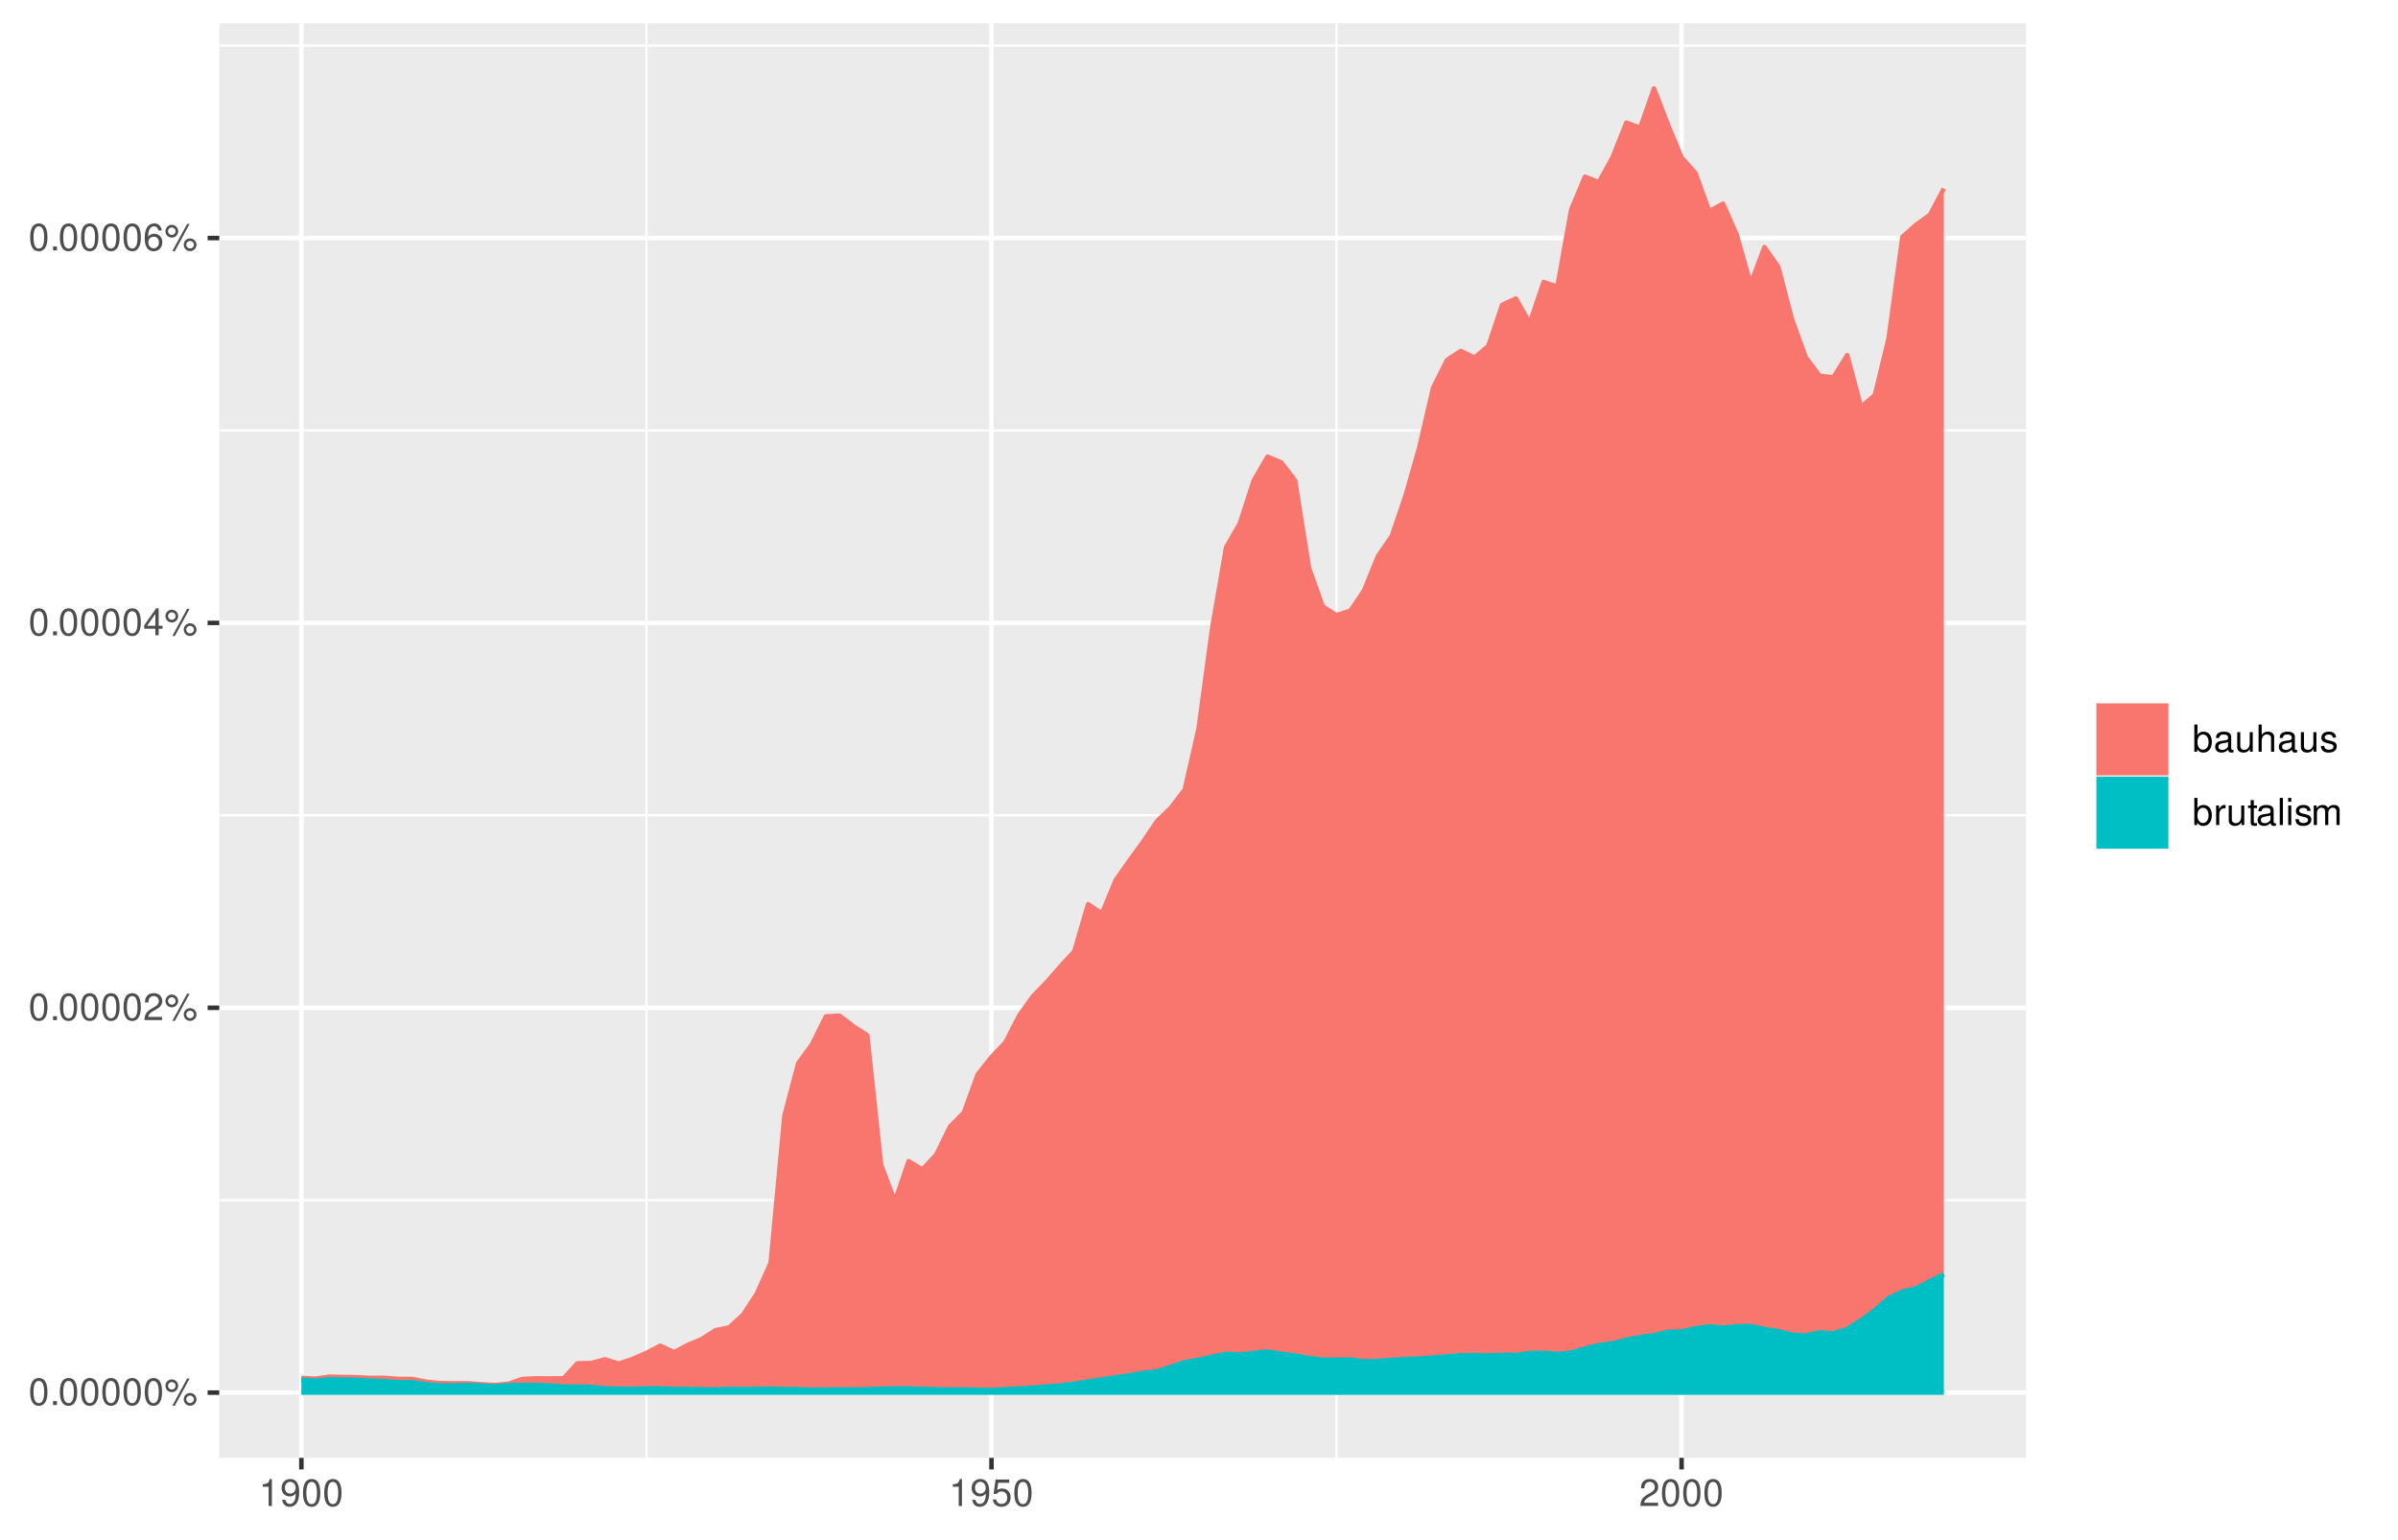 <?xml version="1.0" encoding="UTF-8"?>
<svg xmlns="http://www.w3.org/2000/svg" xmlns:xlink="http://www.w3.org/1999/xlink" width="565pt" height="363pt" viewBox="0 0 565 363" version="1.1">
<defs>
<g>
<symbol overflow="visible" id="glyph0-0">
<path style="stroke:none;" d=""/>
</symbol>
<symbol overflow="visible" id="glyph0-1">
<path style="stroke:none;" d="M 2.422 -6.359 C 1.844 -6.359 1.312 -6.094 0.984 -5.672 C 0.578 -5.109 0.375 -4.25 0.375 -3.078 C 0.375 -0.938 1.078 0.203 2.422 0.203 C 3.734 0.203 4.453 -0.938 4.453 -3.031 C 4.453 -4.25 4.266 -5.078 3.859 -5.672 C 3.531 -6.109 3.016 -6.359 2.422 -6.359 Z M 2.422 -5.672 C 3.25 -5.672 3.672 -4.828 3.672 -3.094 C 3.672 -1.281 3.266 -0.438 2.406 -0.438 C 1.578 -0.438 1.172 -1.312 1.172 -3.062 C 1.172 -4.828 1.578 -5.672 2.422 -5.672 Z M 2.422 -5.672 "/>
</symbol>
<symbol overflow="visible" id="glyph0-2">
<path style="stroke:none;" d="M 1.688 -0.922 L 0.766 -0.922 L 0.766 0 L 1.688 0 Z M 1.688 -0.922 "/>
</symbol>
<symbol overflow="visible" id="glyph0-3">
<path style="stroke:none;" d="M 1.75 -6.031 C 0.922 -6.031 0.25 -5.344 0.25 -4.516 C 0.25 -3.688 0.922 -3.016 1.766 -3.016 C 2.578 -3.016 3.25 -3.688 3.25 -4.5 C 3.25 -5.359 2.594 -6.031 1.75 -6.031 Z M 1.75 -5.406 C 2.25 -5.406 2.641 -5.016 2.641 -4.516 C 2.641 -4.031 2.25 -3.641 1.766 -3.641 C 1.266 -3.641 0.859 -4.031 0.859 -4.516 C 0.859 -5.016 1.266 -5.406 1.75 -5.406 Z M 5.359 -6.234 L 1.875 0.172 L 2.469 0.172 L 5.938 -6.234 Z M 6.047 -2.828 C 5.219 -2.828 4.562 -2.156 4.562 -1.344 C 4.562 -0.5 5.219 0.172 6.062 0.172 C 6.875 0.172 7.562 -0.5 7.562 -1.312 C 7.562 -2.156 6.891 -2.828 6.047 -2.828 Z M 6.047 -2.219 C 6.547 -2.219 6.953 -1.828 6.953 -1.312 C 6.953 -0.844 6.547 -0.453 6.062 -0.453 C 5.562 -0.453 5.156 -0.844 5.156 -1.344 C 5.156 -1.828 5.562 -2.219 6.047 -2.219 Z M 6.047 -2.219 "/>
</symbol>
<symbol overflow="visible" id="glyph0-4">
<path style="stroke:none;" d="M 4.453 -0.766 L 1.172 -0.766 C 1.25 -1.297 1.531 -1.625 2.297 -2.094 L 3.172 -2.594 C 4.047 -3.062 4.5 -3.719 4.5 -4.5 C 4.5 -5.031 4.281 -5.531 3.922 -5.875 C 3.547 -6.203 3.094 -6.359 2.5 -6.359 C 1.703 -6.359 1.125 -6.078 0.781 -5.531 C 0.547 -5.203 0.453 -4.797 0.438 -4.156 L 1.219 -4.156 C 1.234 -4.594 1.297 -4.844 1.406 -5.062 C 1.594 -5.438 2 -5.688 2.469 -5.688 C 3.172 -5.688 3.703 -5.172 3.703 -4.484 C 3.703 -3.969 3.406 -3.531 2.859 -3.219 L 2.047 -2.75 C 0.75 -2 0.375 -1.406 0.297 -0.016 L 4.453 -0.016 Z M 4.453 -0.766 "/>
</symbol>
<symbol overflow="visible" id="glyph0-5">
<path style="stroke:none;" d="M 2.875 -1.547 L 2.875 0 L 3.656 0 L 3.656 -1.547 L 4.578 -1.547 L 4.578 -2.234 L 3.656 -2.234 L 3.656 -6.359 L 3.078 -6.359 L 0.25 -2.359 L 0.25 -1.547 Z M 2.875 -2.234 L 0.922 -2.234 L 2.875 -5.047 Z M 2.875 -2.234 "/>
</symbol>
<symbol overflow="visible" id="glyph0-6">
<path style="stroke:none;" d="M 4.375 -4.703 C 4.234 -5.75 3.562 -6.359 2.609 -6.359 C 1.922 -6.359 1.312 -6.031 0.938 -5.453 C 0.547 -4.828 0.375 -4.062 0.375 -2.906 C 0.375 -1.828 0.531 -1.156 0.906 -0.594 C 1.234 -0.078 1.781 0.203 2.469 0.203 C 3.656 0.203 4.516 -0.688 4.516 -1.922 C 4.516 -3.094 3.719 -3.922 2.609 -3.922 C 1.984 -3.922 1.5 -3.688 1.172 -3.234 C 1.172 -4.797 1.672 -5.672 2.562 -5.672 C 3.109 -5.672 3.484 -5.328 3.609 -4.703 Z M 2.5 -3.234 C 3.25 -3.234 3.719 -2.703 3.719 -1.859 C 3.719 -1.062 3.188 -0.484 2.484 -0.484 C 1.766 -0.484 1.219 -1.094 1.219 -1.906 C 1.219 -2.688 1.734 -3.234 2.5 -3.234 Z M 2.5 -3.234 "/>
</symbol>
<symbol overflow="visible" id="glyph0-7">
<path style="stroke:none;" d="M 2.281 -4.531 L 2.281 0 L 3.047 0 L 3.047 -6.359 L 2.547 -6.359 C 2.266 -5.391 2.094 -5.25 0.891 -5.094 L 0.891 -4.531 Z M 2.281 -4.531 "/>
</symbol>
<symbol overflow="visible" id="glyph0-8">
<path style="stroke:none;" d="M 0.469 -1.453 C 0.609 -0.406 1.281 0.203 2.234 0.203 C 2.922 0.203 3.547 -0.125 3.922 -0.703 C 4.297 -1.328 4.484 -2.109 4.484 -3.25 C 4.484 -4.328 4.312 -5 3.953 -5.562 C 3.609 -6.094 3.062 -6.359 2.375 -6.359 C 1.188 -6.359 0.328 -5.469 0.328 -4.234 C 0.328 -3.062 1.125 -2.25 2.25 -2.25 C 2.844 -2.25 3.281 -2.453 3.672 -2.938 C 3.672 -1.359 3.172 -0.484 2.281 -0.484 C 1.734 -0.484 1.359 -0.828 1.234 -1.453 Z M 2.359 -5.688 C 3.094 -5.688 3.641 -5.078 3.641 -4.25 C 3.641 -3.469 3.109 -2.922 2.344 -2.922 C 1.594 -2.922 1.125 -3.453 1.125 -4.297 C 1.125 -5.109 1.641 -5.688 2.359 -5.688 Z M 2.359 -5.688 "/>
</symbol>
<symbol overflow="visible" id="glyph0-9">
<path style="stroke:none;" d="M 4.188 -6.234 L 0.969 -6.234 L 0.5 -2.844 L 1.219 -2.844 C 1.578 -3.266 1.875 -3.422 2.359 -3.422 C 3.203 -3.422 3.719 -2.844 3.719 -1.922 C 3.719 -1.031 3.203 -0.484 2.359 -0.484 C 1.688 -0.484 1.266 -0.828 1.078 -1.531 L 0.312 -1.531 C 0.406 -1.016 0.5 -0.781 0.688 -0.547 C 1.031 -0.078 1.672 0.203 2.375 0.203 C 3.641 0.203 4.516 -0.719 4.516 -2.031 C 4.516 -3.266 3.688 -4.109 2.5 -4.109 C 2.062 -4.109 1.703 -4 1.344 -3.734 L 1.594 -5.469 L 4.188 -5.469 Z M 4.188 -6.234 "/>
</symbol>
<symbol overflow="visible" id="glyph0-10">
<path style="stroke:none;" d="M 0.469 -6.406 L 0.469 0 L 1.141 0 L 1.141 -0.594 C 1.484 -0.047 1.953 0.203 2.594 0.203 C 3.812 0.203 4.594 -0.797 4.594 -2.328 C 4.594 -3.812 3.859 -4.734 2.625 -4.734 C 2 -4.734 1.547 -4.5 1.203 -3.984 L 1.203 -6.406 Z M 2.484 -4.062 C 3.312 -4.062 3.828 -3.344 3.828 -2.25 C 3.828 -1.203 3.297 -0.484 2.484 -0.484 C 1.703 -0.484 1.203 -1.188 1.203 -2.266 C 1.203 -3.359 1.703 -4.062 2.484 -4.062 Z M 2.484 -4.062 "/>
</symbol>
<symbol overflow="visible" id="glyph0-11">
<path style="stroke:none;" d="M 4.703 -0.438 C 4.625 -0.406 4.594 -0.406 4.547 -0.406 C 4.297 -0.406 4.156 -0.547 4.156 -0.781 L 4.156 -3.484 C 4.156 -4.297 3.547 -4.734 2.422 -4.734 C 1.734 -4.734 1.203 -4.547 0.891 -4.203 C 0.672 -3.969 0.594 -3.703 0.578 -3.25 L 1.312 -3.25 C 1.375 -3.812 1.703 -4.062 2.391 -4.062 C 3.062 -4.062 3.422 -3.812 3.422 -3.375 L 3.422 -3.188 C 3.406 -2.875 3.25 -2.75 2.656 -2.672 C 1.625 -2.547 1.453 -2.5 1.172 -2.391 C 0.641 -2.156 0.375 -1.766 0.375 -1.156 C 0.375 -0.328 0.953 0.203 1.875 0.203 C 2.469 0.203 2.922 0 3.453 -0.469 C 3.5 0 3.734 0.203 4.203 0.203 C 4.359 0.203 4.453 0.188 4.703 0.125 Z M 3.422 -1.453 C 3.422 -1.203 3.359 -1.062 3.125 -0.859 C 2.828 -0.578 2.469 -0.438 2.047 -0.438 C 1.469 -0.438 1.141 -0.719 1.141 -1.172 C 1.141 -1.656 1.453 -1.906 2.25 -2.016 C 3.031 -2.125 3.172 -2.156 3.422 -2.281 Z M 3.422 -1.453 "/>
</symbol>
<symbol overflow="visible" id="glyph0-12">
<path style="stroke:none;" d="M 4.234 0 L 4.234 -4.609 L 3.516 -4.609 L 3.516 -2 C 3.516 -1.062 3.016 -0.438 2.25 -0.438 C 1.672 -0.438 1.297 -0.797 1.297 -1.344 L 1.297 -4.609 L 0.578 -4.609 L 0.578 -1.062 C 0.578 -0.297 1.141 0.203 2.047 0.203 C 2.719 0.203 3.156 -0.031 3.578 -0.641 L 3.578 0 Z M 4.234 0 "/>
</symbol>
<symbol overflow="visible" id="glyph0-13">
<path style="stroke:none;" d="M 0.609 -6.406 L 0.609 0 L 1.344 0 L 1.344 -2.547 C 1.344 -3.484 1.844 -4.094 2.594 -4.094 C 2.844 -4.094 3.062 -4.031 3.25 -3.891 C 3.453 -3.734 3.547 -3.516 3.547 -3.188 L 3.547 0 L 4.281 0 L 4.281 -3.484 C 4.281 -4.25 3.719 -4.734 2.828 -4.734 C 2.172 -4.734 1.781 -4.547 1.344 -3.969 L 1.344 -6.406 Z M 0.609 -6.406 "/>
</symbol>
<symbol overflow="visible" id="glyph0-14">
<path style="stroke:none;" d="M 3.859 -3.328 C 3.844 -4.234 3.25 -4.734 2.188 -4.734 C 1.109 -4.734 0.406 -4.188 0.406 -3.328 C 0.406 -2.609 0.781 -2.266 1.875 -2 L 2.562 -1.844 C 3.062 -1.719 3.266 -1.531 3.266 -1.203 C 3.266 -0.766 2.844 -0.469 2.203 -0.469 C 1.797 -0.469 1.469 -0.594 1.281 -0.781 C 1.172 -0.922 1.125 -1.047 1.078 -1.375 L 0.297 -1.375 C 0.328 -0.312 0.938 0.203 2.141 0.203 C 3.297 0.203 4.031 -0.375 4.031 -1.266 C 4.031 -1.938 3.656 -2.328 2.734 -2.547 L 2.031 -2.703 C 1.438 -2.844 1.172 -3.047 1.172 -3.375 C 1.172 -3.797 1.562 -4.062 2.156 -4.062 C 2.75 -4.062 3.062 -3.812 3.078 -3.328 Z M 3.859 -3.328 "/>
</symbol>
<symbol overflow="visible" id="glyph0-15">
<path style="stroke:none;" d="M 0.609 -4.609 L 0.609 0 L 1.344 0 L 1.344 -2.391 C 1.359 -3.5 1.812 -4 2.828 -3.969 L 2.828 -4.719 C 2.703 -4.734 2.625 -4.734 2.547 -4.734 C 2.062 -4.734 1.703 -4.453 1.281 -3.781 L 1.281 -4.609 Z M 0.609 -4.609 "/>
</symbol>
<symbol overflow="visible" id="glyph0-16">
<path style="stroke:none;" d="M 2.234 -4.609 L 1.484 -4.609 L 1.484 -5.875 L 0.75 -5.875 L 0.75 -4.609 L 0.125 -4.609 L 0.125 -4.016 L 0.75 -4.016 L 0.75 -0.531 C 0.75 -0.047 1.062 0.203 1.641 0.203 C 1.828 0.203 1.984 0.188 2.234 0.141 L 2.234 -0.469 C 2.125 -0.453 2.031 -0.438 1.875 -0.438 C 1.562 -0.438 1.484 -0.531 1.484 -0.859 L 1.484 -4.016 L 2.234 -4.016 Z M 2.234 -4.609 "/>
</symbol>
<symbol overflow="visible" id="glyph0-17">
<path style="stroke:none;" d="M 1.344 -6.406 L 0.594 -6.406 L 0.594 0 L 1.344 0 Z M 1.344 -6.406 "/>
</symbol>
<symbol overflow="visible" id="glyph0-18">
<path style="stroke:none;" d="M 1.312 -4.609 L 0.594 -4.609 L 0.594 0 L 1.312 0 Z M 1.312 -6.406 L 0.578 -6.406 L 0.578 -5.484 L 1.312 -5.484 Z M 1.312 -6.406 "/>
</symbol>
<symbol overflow="visible" id="glyph0-19">
<path style="stroke:none;" d="M 0.609 -4.609 L 0.609 0 L 1.359 0 L 1.359 -2.891 C 1.359 -3.562 1.844 -4.094 2.438 -4.094 C 2.984 -4.094 3.297 -3.766 3.297 -3.172 L 3.297 0 L 4.031 0 L 4.031 -2.891 C 4.031 -3.562 4.516 -4.094 5.109 -4.094 C 5.641 -4.094 5.969 -3.75 5.969 -3.172 L 5.969 0 L 6.703 0 L 6.703 -3.453 C 6.703 -4.281 6.234 -4.734 5.359 -4.734 C 4.75 -4.734 4.375 -4.562 3.953 -4.031 C 3.672 -4.531 3.312 -4.734 2.703 -4.734 C 2.094 -4.734 1.688 -4.516 1.297 -3.953 L 1.297 -4.609 Z M 0.609 -4.609 "/>
</symbol>
</g>
<clipPath id="clip1">
  <path d="M 51.66 5.48 L 477.344 5.48 L 477.344 343.59 L 51.66 343.59 Z M 51.66 5.48 "/>
</clipPath>
<clipPath id="clip2">
  <path d="M 51.66 282 L 477.344 282 L 477.344 284 L 51.66 284 Z M 51.66 282 "/>
</clipPath>
<clipPath id="clip3">
  <path d="M 51.66 191 L 477.344 191 L 477.344 193 L 51.66 193 Z M 51.66 191 "/>
</clipPath>
<clipPath id="clip4">
  <path d="M 51.66 101 L 477.344 101 L 477.344 102 L 51.66 102 Z M 51.66 101 "/>
</clipPath>
<clipPath id="clip5">
  <path d="M 51.66 10 L 477.344 10 L 477.344 12 L 51.66 12 Z M 51.66 10 "/>
</clipPath>
<clipPath id="clip6">
  <path d="M 152 5.48 L 153 5.48 L 153 343.59 L 152 343.59 Z M 152 5.48 "/>
</clipPath>
<clipPath id="clip7">
  <path d="M 314 5.48 L 316 5.48 L 316 343.59 L 314 343.59 Z M 314 5.48 "/>
</clipPath>
<clipPath id="clip8">
  <path d="M 51.66 327 L 477.344 327 L 477.344 329 L 51.66 329 Z M 51.66 327 "/>
</clipPath>
<clipPath id="clip9">
  <path d="M 51.66 236 L 477.344 236 L 477.344 239 L 51.66 239 Z M 51.66 236 "/>
</clipPath>
<clipPath id="clip10">
  <path d="M 51.66 146 L 477.344 146 L 477.344 148 L 51.66 148 Z M 51.66 146 "/>
</clipPath>
<clipPath id="clip11">
  <path d="M 51.66 55 L 477.344 55 L 477.344 57 L 51.66 57 Z M 51.66 55 "/>
</clipPath>
<clipPath id="clip12">
  <path d="M 70 5.48 L 72 5.48 L 72 343.59 L 70 343.59 Z M 70 5.48 "/>
</clipPath>
<clipPath id="clip13">
  <path d="M 233 5.48 L 235 5.48 L 235 343.59 L 233 343.59 Z M 233 5.48 "/>
</clipPath>
<clipPath id="clip14">
  <path d="M 395 5.48 L 397 5.48 L 397 343.59 L 395 343.59 Z M 395 5.48 "/>
</clipPath>
</defs>
<g id="surface107">
<rect x="0" y="0" width="565" height="363" style="fill:rgb(100%,100%,100%);fill-opacity:1;stroke:none;"/>
<rect x="0" y="0" width="565" height="363" style="fill:rgb(100%,100%,100%);fill-opacity:1;stroke:none;"/>
<path style="fill:none;stroke-width:1.067;stroke-linecap:round;stroke-linejoin:round;stroke:rgb(100%,100%,100%);stroke-opacity:1;stroke-miterlimit:10;" d="M 0 363 L 565 363 L 565 0 L 0 0 Z M 0 363 "/>
<g clip-path="url(#clip1)" clip-rule="nonzero">
<path style=" stroke:none;fill-rule:nonzero;fill:rgb(92.157%,92.157%,92.157%);fill-opacity:1;" d="M 51.66 343.59 L 477.344 343.59 L 477.344 5.48 L 51.66 5.48 Z M 51.66 343.59 "/>
</g>
<g clip-path="url(#clip2)" clip-rule="nonzero">
<path style="fill:none;stroke-width:0.533;stroke-linecap:butt;stroke-linejoin:round;stroke:rgb(100%,100%,100%);stroke-opacity:1;stroke-miterlimit:10;" d="M 51.66 282.867 L 477.344 282.867 "/>
</g>
<g clip-path="url(#clip3)" clip-rule="nonzero">
<path style="fill:none;stroke-width:0.533;stroke-linecap:butt;stroke-linejoin:round;stroke:rgb(100%,100%,100%);stroke-opacity:1;stroke-miterlimit:10;" d="M 51.66 192.16 L 477.344 192.16 "/>
</g>
<g clip-path="url(#clip4)" clip-rule="nonzero">
<path style="fill:none;stroke-width:0.533;stroke-linecap:butt;stroke-linejoin:round;stroke:rgb(100%,100%,100%);stroke-opacity:1;stroke-miterlimit:10;" d="M 51.66 101.453 L 477.344 101.453 "/>
</g>
<g clip-path="url(#clip5)" clip-rule="nonzero">
<path style="fill:none;stroke-width:0.533;stroke-linecap:butt;stroke-linejoin:round;stroke:rgb(100%,100%,100%);stroke-opacity:1;stroke-miterlimit:10;" d="M 51.66 10.746 L 477.344 10.746 "/>
</g>
<g clip-path="url(#clip6)" clip-rule="nonzero">
<path style="fill:none;stroke-width:0.533;stroke-linecap:butt;stroke-linejoin:round;stroke:rgb(100%,100%,100%);stroke-opacity:1;stroke-miterlimit:10;" d="M 152.309 343.59 L 152.309 5.48 "/>
</g>
<g clip-path="url(#clip7)" clip-rule="nonzero">
<path style="fill:none;stroke-width:0.533;stroke-linecap:butt;stroke-linejoin:round;stroke:rgb(100%,100%,100%);stroke-opacity:1;stroke-miterlimit:10;" d="M 314.906 343.59 L 314.906 5.48 "/>
</g>
<g clip-path="url(#clip8)" clip-rule="nonzero">
<path style="fill:none;stroke-width:1.067;stroke-linecap:butt;stroke-linejoin:round;stroke:rgb(100%,100%,100%);stroke-opacity:1;stroke-miterlimit:10;" d="M 51.66 328.219 L 477.344 328.219 "/>
</g>
<g clip-path="url(#clip9)" clip-rule="nonzero">
<path style="fill:none;stroke-width:1.067;stroke-linecap:butt;stroke-linejoin:round;stroke:rgb(100%,100%,100%);stroke-opacity:1;stroke-miterlimit:10;" d="M 51.66 237.516 L 477.344 237.516 "/>
</g>
<g clip-path="url(#clip10)" clip-rule="nonzero">
<path style="fill:none;stroke-width:1.067;stroke-linecap:butt;stroke-linejoin:round;stroke:rgb(100%,100%,100%);stroke-opacity:1;stroke-miterlimit:10;" d="M 51.66 146.809 L 477.344 146.809 "/>
</g>
<g clip-path="url(#clip11)" clip-rule="nonzero">
<path style="fill:none;stroke-width:1.067;stroke-linecap:butt;stroke-linejoin:round;stroke:rgb(100%,100%,100%);stroke-opacity:1;stroke-miterlimit:10;" d="M 51.66 56.102 L 477.344 56.102 "/>
</g>
<g clip-path="url(#clip12)" clip-rule="nonzero">
<path style="fill:none;stroke-width:1.067;stroke-linecap:butt;stroke-linejoin:round;stroke:rgb(100%,100%,100%);stroke-opacity:1;stroke-miterlimit:10;" d="M 71.012 343.59 L 71.012 5.48 "/>
</g>
<g clip-path="url(#clip13)" clip-rule="nonzero">
<path style="fill:none;stroke-width:1.067;stroke-linecap:butt;stroke-linejoin:round;stroke:rgb(100%,100%,100%);stroke-opacity:1;stroke-miterlimit:10;" d="M 233.605 343.59 L 233.605 5.48 "/>
</g>
<g clip-path="url(#clip14)" clip-rule="nonzero">
<path style="fill:none;stroke-width:1.067;stroke-linecap:butt;stroke-linejoin:round;stroke:rgb(100%,100%,100%);stroke-opacity:1;stroke-miterlimit:10;" d="M 396.203 343.59 L 396.203 5.48 "/>
</g>
<path style=" stroke:none;fill-rule:nonzero;fill:rgb(97.255%,46.275%,42.745%);fill-opacity:1;" d="M 71.012 324.746 L 74.262 324.953 L 77.508 324.469 L 80.758 324.539 L 84.008 324.578 L 87.27 324.762 L 90.52 324.73 L 93.77 324.988 L 97.016 324.992 L 100.277 325.637 L 103.527 325.973 L 106.777 326.027 L 110.027 326.016 L 113.285 326.25 L 116.535 326.441 L 119.785 326.141 L 123.035 325.02 L 126.293 324.859 L 129.543 324.875 L 132.793 324.84 L 136.043 321.324 L 139.301 321.234 L 142.551 320.375 L 145.801 321.387 L 149.051 320.277 L 152.309 318.855 L 155.559 317.168 L 158.809 318.688 L 162.059 316.977 L 165.316 315.609 L 168.566 313.52 L 171.816 312.859 L 175.066 309.867 L 178.324 304.895 L 181.574 297.645 L 184.824 262.957 L 188.074 250.574 L 191.332 246.137 L 194.582 239.562 L 197.832 239.398 L 201.082 241.879 L 204.34 243.996 L 207.59 274.5 L 210.84 283.145 L 214.09 273.66 L 217.348 275.641 L 220.598 272.105 L 223.848 265.504 L 227.098 262.219 L 230.355 253.238 L 233.605 249.133 L 236.855 245.711 L 240.105 239.402 L 243.363 234.801 L 246.613 231.469 L 249.863 227.742 L 253.113 224.219 L 256.375 213.094 L 259.621 215.289 L 262.871 207.434 L 266.121 202.797 L 269.383 198.309 L 272.633 193.504 L 275.883 190.352 L 279.129 186.102 L 282.391 171.781 L 285.641 147.797 L 288.891 128.98 L 292.141 123.312 L 295.398 113.219 L 298.648 107.625 L 301.898 108.996 L 305.148 113.23 L 308.406 133.797 L 311.656 142.934 L 314.906 144.988 L 318.156 143.934 L 321.414 139.129 L 324.664 131.07 L 327.914 126.348 L 331.164 116.836 L 334.422 105.367 L 337.672 91.371 L 340.922 84.84 L 344.172 82.715 L 347.43 84.281 L 350.68 81.516 L 353.93 71.828 L 357.18 70.359 L 360.438 76.152 L 363.688 66.461 L 366.938 67.578 L 370.188 49.43 L 373.445 41.641 L 376.695 42.941 L 379.945 37.062 L 383.195 28.898 L 386.453 30.113 L 389.703 20.848 L 392.953 29.285 L 396.203 37.117 L 399.461 40.75 L 402.711 49.781 L 405.961 48.016 L 409.211 55.34 L 412.469 66.973 L 415.719 58.234 L 418.969 62.859 L 422.219 75.273 L 425.477 84.215 L 428.727 88.562 L 431.977 88.941 L 435.227 83.684 L 438.488 95.875 L 441.734 93.141 L 444.984 79.703 L 448.234 55.809 L 451.496 52.934 L 454.746 50.602 L 457.992 44.441 L 457.992 300.336 L 454.746 301.941 L 451.496 303.664 L 448.234 304.438 L 444.984 305.957 L 441.734 308.82 L 438.488 311.188 L 435.227 313.242 L 431.977 314.27 L 428.727 314.035 L 425.477 314.766 L 422.219 314.574 L 418.969 313.746 L 415.719 313.234 L 412.469 312.555 L 409.211 312.602 L 405.961 312.898 L 402.711 312.641 L 399.461 313.098 L 396.203 313.812 L 392.953 313.922 L 389.703 314.719 L 386.453 315.117 L 383.195 315.762 L 379.945 316.617 L 376.695 317.031 L 373.445 317.855 L 370.188 318.805 L 366.938 319.125 L 363.688 318.836 L 360.438 318.902 L 357.18 319.344 L 353.93 319.344 L 350.68 319.461 L 347.43 319.387 L 344.172 319.449 L 340.922 319.676 L 337.672 319.984 L 334.422 320.188 L 331.164 320.355 L 327.914 320.52 L 324.664 320.758 L 321.414 320.879 L 318.156 320.422 L 314.906 320.484 L 311.656 320.473 L 308.406 320.086 L 305.148 319.504 L 301.898 319.094 L 298.648 318.562 L 295.398 318.891 L 292.141 319.262 L 288.891 319.074 L 285.641 319.785 L 282.391 320.5 L 279.129 321.066 L 275.883 322.156 L 272.633 323.23 L 269.383 323.578 L 266.121 324.184 L 262.871 324.617 L 259.621 325.117 L 256.375 325.617 L 253.113 326.121 L 249.863 326.559 L 246.613 326.797 L 243.363 327.09 L 240.105 327.25 L 236.855 327.414 L 233.605 327.621 L 230.355 327.543 L 227.098 327.477 L 223.848 327.492 L 217.348 327.359 L 214.09 327.238 L 210.84 327.254 L 207.59 327.324 L 204.34 327.438 L 201.082 327.488 L 197.832 327.461 L 194.582 327.512 L 191.332 327.527 L 188.074 327.43 L 184.824 327.391 L 181.574 327.297 L 178.324 327.367 L 175.066 327.379 L 171.816 327.352 L 168.566 327.473 L 165.316 327.457 L 162.059 327.375 L 158.809 327.379 L 155.559 327.238 L 152.309 327.262 L 149.051 327.336 L 145.801 327.32 L 142.551 327.223 L 139.301 326.902 L 136.043 326.832 L 132.793 326.816 L 129.543 326.527 L 126.293 326.438 L 123.035 326.434 L 119.785 326.488 L 116.535 326.742 L 113.285 326.562 L 110.027 326.441 L 106.777 326.535 L 103.527 326.523 L 100.277 326.234 L 97.016 325.773 L 93.77 325.785 L 90.52 325.523 L 87.27 325.41 L 84.008 325.191 L 80.758 325.164 L 77.508 325.094 L 74.262 325.406 L 71.012 325.168 Z M 71.012 324.746 "/>
<path style="fill:none;stroke-width:1.067;stroke-linecap:butt;stroke-linejoin:round;stroke:rgb(97.255%,46.275%,42.745%);stroke-opacity:1;stroke-miterlimit:10;" d="M 71.012 324.746 L 74.262 324.953 L 77.508 324.469 L 80.758 324.539 L 84.008 324.578 L 87.27 324.762 L 90.52 324.73 L 93.77 324.988 L 97.016 324.992 L 100.277 325.637 L 103.527 325.973 L 106.777 326.027 L 110.027 326.016 L 113.285 326.25 L 116.535 326.441 L 119.785 326.141 L 123.035 325.02 L 126.293 324.859 L 129.543 324.875 L 132.793 324.84 L 136.043 321.324 L 139.301 321.234 L 142.551 320.375 L 145.801 321.387 L 149.051 320.277 L 152.309 318.855 L 155.559 317.168 L 158.809 318.688 L 162.059 316.977 L 165.316 315.609 L 168.566 313.52 L 171.816 312.859 L 175.066 309.867 L 178.324 304.895 L 181.574 297.645 L 184.824 262.957 L 188.074 250.574 L 191.332 246.137 L 194.582 239.562 L 197.832 239.398 L 201.082 241.879 L 204.34 243.996 L 207.59 274.5 L 210.84 283.145 L 214.09 273.66 L 217.348 275.641 L 220.598 272.105 L 223.848 265.504 L 227.098 262.219 L 230.355 253.238 L 233.605 249.133 L 236.855 245.711 L 240.105 239.402 L 243.363 234.801 L 246.613 231.469 L 249.863 227.742 L 253.113 224.219 L 256.375 213.094 L 259.621 215.289 L 262.871 207.434 L 266.121 202.797 L 269.383 198.309 L 272.633 193.504 L 275.883 190.352 L 279.129 186.102 L 282.391 171.781 L 285.641 147.797 L 288.891 128.98 L 292.141 123.312 L 295.398 113.219 L 298.648 107.625 L 301.898 108.996 L 305.148 113.23 L 308.406 133.797 L 311.656 142.934 L 314.906 144.988 L 318.156 143.934 L 321.414 139.129 L 324.664 131.07 L 327.914 126.348 L 331.164 116.836 L 334.422 105.367 L 337.672 91.371 L 340.922 84.84 L 344.172 82.715 L 347.43 84.281 L 350.68 81.516 L 353.93 71.828 L 357.18 70.359 L 360.438 76.152 L 363.688 66.461 L 366.938 67.578 L 370.188 49.43 L 373.445 41.641 L 376.695 42.941 L 379.945 37.062 L 383.195 28.898 L 386.453 30.113 L 389.703 20.848 L 392.953 29.285 L 396.203 37.117 L 399.461 40.75 L 402.711 49.781 L 405.961 48.016 L 409.211 55.34 L 412.469 66.973 L 415.719 58.234 L 418.969 62.859 L 422.219 75.273 L 425.477 84.215 L 428.727 88.562 L 431.977 88.941 L 435.227 83.684 L 438.488 95.875 L 441.734 93.141 L 444.984 79.703 L 448.234 55.809 L 451.496 52.934 L 454.746 50.602 L 457.992 44.441 "/>
<path style="fill:none;stroke-width:1.067;stroke-linecap:butt;stroke-linejoin:round;stroke:rgb(97.255%,46.275%,42.745%);stroke-opacity:1;stroke-miterlimit:10;" d="M 457.992 300.336 L 454.746 301.941 L 451.496 303.664 L 448.234 304.438 L 444.984 305.957 L 441.734 308.82 L 438.488 311.188 L 435.227 313.242 L 431.977 314.27 L 428.727 314.035 L 425.477 314.766 L 422.219 314.574 L 418.969 313.746 L 415.719 313.234 L 412.469 312.555 L 409.211 312.602 L 405.961 312.898 L 402.711 312.641 L 399.461 313.098 L 396.203 313.812 L 392.953 313.922 L 389.703 314.719 L 386.453 315.117 L 383.195 315.762 L 379.945 316.617 L 376.695 317.031 L 373.445 317.855 L 370.188 318.805 L 366.938 319.125 L 363.688 318.836 L 360.438 318.902 L 357.18 319.344 L 353.93 319.344 L 350.68 319.461 L 347.43 319.387 L 344.172 319.449 L 340.922 319.676 L 337.672 319.984 L 334.422 320.188 L 331.164 320.355 L 327.914 320.52 L 324.664 320.758 L 321.414 320.879 L 318.156 320.422 L 314.906 320.484 L 311.656 320.473 L 308.406 320.086 L 305.148 319.504 L 301.898 319.094 L 298.648 318.562 L 295.398 318.891 L 292.141 319.262 L 288.891 319.074 L 285.641 319.785 L 282.391 320.5 L 279.129 321.066 L 275.883 322.156 L 272.633 323.23 L 269.383 323.578 L 266.121 324.184 L 262.871 324.617 L 259.621 325.117 L 256.375 325.617 L 253.113 326.121 L 249.863 326.559 L 246.613 326.797 L 243.363 327.09 L 240.105 327.25 L 236.855 327.414 L 233.605 327.621 L 230.355 327.543 L 227.098 327.477 L 223.848 327.492 L 217.348 327.359 L 214.09 327.238 L 210.84 327.254 L 207.59 327.324 L 204.34 327.438 L 201.082 327.488 L 197.832 327.461 L 194.582 327.512 L 191.332 327.527 L 188.074 327.43 L 184.824 327.391 L 181.574 327.297 L 178.324 327.367 L 175.066 327.379 L 171.816 327.352 L 168.566 327.473 L 165.316 327.457 L 162.059 327.375 L 158.809 327.379 L 155.559 327.238 L 152.309 327.262 L 149.051 327.336 L 145.801 327.32 L 142.551 327.223 L 139.301 326.902 L 136.043 326.832 L 132.793 326.816 L 129.543 326.527 L 126.293 326.438 L 123.035 326.434 L 119.785 326.488 L 116.535 326.742 L 113.285 326.562 L 110.027 326.441 L 106.777 326.535 L 103.527 326.523 L 100.277 326.234 L 97.016 325.773 L 93.77 325.785 L 90.52 325.523 L 87.27 325.41 L 84.008 325.191 L 80.758 325.164 L 77.508 325.094 L 74.262 325.406 L 71.012 325.168 "/>
<path style=" stroke:none;fill-rule:nonzero;fill:rgb(0%,74.902%,76.863%);fill-opacity:1;" d="M 71.012 325.168 L 74.262 325.406 L 77.508 325.094 L 80.758 325.164 L 84.008 325.191 L 87.27 325.41 L 90.52 325.523 L 93.77 325.785 L 97.016 325.773 L 100.277 326.234 L 103.527 326.523 L 106.777 326.535 L 110.027 326.441 L 113.285 326.562 L 116.535 326.742 L 119.785 326.488 L 123.035 326.434 L 126.293 326.438 L 129.543 326.527 L 132.793 326.816 L 136.043 326.832 L 139.301 326.902 L 142.551 327.223 L 145.801 327.32 L 149.051 327.336 L 152.309 327.262 L 155.559 327.238 L 158.809 327.379 L 162.059 327.375 L 165.316 327.457 L 168.566 327.473 L 171.816 327.352 L 175.066 327.379 L 178.324 327.367 L 181.574 327.297 L 184.824 327.391 L 188.074 327.43 L 191.332 327.527 L 194.582 327.512 L 197.832 327.461 L 201.082 327.488 L 204.34 327.438 L 207.59 327.324 L 210.84 327.254 L 214.09 327.238 L 217.348 327.359 L 223.848 327.492 L 227.098 327.477 L 230.355 327.543 L 233.605 327.621 L 236.855 327.414 L 240.105 327.25 L 243.363 327.09 L 246.613 326.797 L 249.863 326.559 L 253.113 326.121 L 256.375 325.617 L 259.621 325.117 L 262.871 324.617 L 266.121 324.184 L 269.383 323.578 L 272.633 323.23 L 275.883 322.156 L 279.129 321.066 L 282.391 320.5 L 285.641 319.785 L 288.891 319.074 L 292.141 319.262 L 295.398 318.891 L 298.648 318.562 L 301.898 319.094 L 305.148 319.504 L 308.406 320.086 L 311.656 320.473 L 314.906 320.484 L 318.156 320.422 L 321.414 320.879 L 324.664 320.758 L 327.914 320.52 L 331.164 320.355 L 334.422 320.188 L 337.672 319.984 L 340.922 319.676 L 344.172 319.449 L 347.43 319.387 L 350.68 319.461 L 353.93 319.344 L 357.18 319.344 L 360.438 318.902 L 363.688 318.836 L 366.938 319.125 L 370.188 318.805 L 373.445 317.855 L 376.695 317.031 L 379.945 316.617 L 383.195 315.762 L 386.453 315.117 L 389.703 314.719 L 392.953 313.922 L 396.203 313.812 L 399.461 313.098 L 402.711 312.641 L 405.961 312.898 L 409.211 312.602 L 412.469 312.555 L 415.719 313.234 L 418.969 313.746 L 422.219 314.574 L 425.477 314.766 L 428.727 314.035 L 431.977 314.27 L 435.227 313.242 L 438.488 311.188 L 441.734 308.82 L 444.984 305.957 L 448.234 304.438 L 451.496 303.664 L 454.746 301.941 L 457.992 300.336 L 457.992 328.219 L 71.012 328.219 Z M 71.012 325.168 "/>
<path style="fill:none;stroke-width:1.067;stroke-linecap:butt;stroke-linejoin:round;stroke:rgb(0%,74.902%,76.863%);stroke-opacity:1;stroke-miterlimit:10;" d="M 71.012 325.168 L 74.262 325.406 L 77.508 325.094 L 80.758 325.164 L 84.008 325.191 L 87.27 325.41 L 90.52 325.523 L 93.77 325.785 L 97.016 325.773 L 100.277 326.234 L 103.527 326.523 L 106.777 326.535 L 110.027 326.441 L 113.285 326.562 L 116.535 326.742 L 119.785 326.488 L 123.035 326.434 L 126.293 326.438 L 129.543 326.527 L 132.793 326.816 L 136.043 326.832 L 139.301 326.902 L 142.551 327.223 L 145.801 327.32 L 149.051 327.336 L 152.309 327.262 L 155.559 327.238 L 158.809 327.379 L 162.059 327.375 L 165.316 327.457 L 168.566 327.473 L 171.816 327.352 L 175.066 327.379 L 178.324 327.367 L 181.574 327.297 L 184.824 327.391 L 188.074 327.43 L 191.332 327.527 L 194.582 327.512 L 197.832 327.461 L 201.082 327.488 L 204.34 327.438 L 207.59 327.324 L 210.84 327.254 L 214.09 327.238 L 217.348 327.359 L 223.848 327.492 L 227.098 327.477 L 230.355 327.543 L 233.605 327.621 L 236.855 327.414 L 240.105 327.25 L 243.363 327.09 L 246.613 326.797 L 249.863 326.559 L 253.113 326.121 L 256.375 325.617 L 259.621 325.117 L 262.871 324.617 L 266.121 324.184 L 269.383 323.578 L 272.633 323.23 L 275.883 322.156 L 279.129 321.066 L 282.391 320.5 L 285.641 319.785 L 288.891 319.074 L 292.141 319.262 L 295.398 318.891 L 298.648 318.562 L 301.898 319.094 L 305.148 319.504 L 308.406 320.086 L 311.656 320.473 L 314.906 320.484 L 318.156 320.422 L 321.414 320.879 L 324.664 320.758 L 327.914 320.52 L 331.164 320.355 L 334.422 320.188 L 337.672 319.984 L 340.922 319.676 L 344.172 319.449 L 347.43 319.387 L 350.68 319.461 L 353.93 319.344 L 357.18 319.344 L 360.438 318.902 L 363.688 318.836 L 366.938 319.125 L 370.188 318.805 L 373.445 317.855 L 376.695 317.031 L 379.945 316.617 L 383.195 315.762 L 386.453 315.117 L 389.703 314.719 L 392.953 313.922 L 396.203 313.812 L 399.461 313.098 L 402.711 312.641 L 405.961 312.898 L 409.211 312.602 L 412.469 312.555 L 415.719 313.234 L 418.969 313.746 L 422.219 314.574 L 425.477 314.766 L 428.727 314.035 L 431.977 314.27 L 435.227 313.242 L 438.488 311.188 L 441.734 308.82 L 444.984 305.957 L 448.234 304.438 L 451.496 303.664 L 454.746 301.941 L 457.992 300.336 "/>
<path style="fill:none;stroke-width:1.067;stroke-linecap:butt;stroke-linejoin:round;stroke:rgb(0%,74.902%,76.863%);stroke-opacity:1;stroke-miterlimit:10;" d="M 457.992 328.219 L 71.012 328.219 "/>
<g style="fill:rgb(30.196%,30.196%,30.196%);fill-opacity:1;">
  <use xlink:href="#glyph0-1" x="6.73" y="331.134"/>
  <use xlink:href="#glyph0-2" x="11.73" y="331.134"/>
  <use xlink:href="#glyph0-1" x="13.73" y="331.134"/>
  <use xlink:href="#glyph0-1" x="18.73" y="331.134"/>
  <use xlink:href="#glyph0-1" x="23.73" y="331.134"/>
  <use xlink:href="#glyph0-1" x="28.73" y="331.134"/>
  <use xlink:href="#glyph0-1" x="33.73" y="331.134"/>
  <use xlink:href="#glyph0-3" x="38.73" y="331.134"/>
</g>
<g style="fill:rgb(30.196%,30.196%,30.196%);fill-opacity:1;">
  <use xlink:href="#glyph0-1" x="6.73" y="240.431"/>
  <use xlink:href="#glyph0-2" x="11.73" y="240.431"/>
  <use xlink:href="#glyph0-1" x="13.73" y="240.431"/>
  <use xlink:href="#glyph0-1" x="18.73" y="240.431"/>
  <use xlink:href="#glyph0-1" x="23.73" y="240.431"/>
  <use xlink:href="#glyph0-1" x="28.73" y="240.431"/>
  <use xlink:href="#glyph0-4" x="33.73" y="240.431"/>
  <use xlink:href="#glyph0-3" x="38.73" y="240.431"/>
</g>
<g style="fill:rgb(30.196%,30.196%,30.196%);fill-opacity:1;">
  <use xlink:href="#glyph0-1" x="6.73" y="149.724"/>
  <use xlink:href="#glyph0-2" x="11.73" y="149.724"/>
  <use xlink:href="#glyph0-1" x="13.73" y="149.724"/>
  <use xlink:href="#glyph0-1" x="18.73" y="149.724"/>
  <use xlink:href="#glyph0-1" x="23.73" y="149.724"/>
  <use xlink:href="#glyph0-1" x="28.73" y="149.724"/>
  <use xlink:href="#glyph0-5" x="33.73" y="149.724"/>
  <use xlink:href="#glyph0-3" x="38.73" y="149.724"/>
</g>
<g style="fill:rgb(30.196%,30.196%,30.196%);fill-opacity:1;">
  <use xlink:href="#glyph0-1" x="6.73" y="59.017"/>
  <use xlink:href="#glyph0-2" x="11.73" y="59.017"/>
  <use xlink:href="#glyph0-1" x="13.73" y="59.017"/>
  <use xlink:href="#glyph0-1" x="18.73" y="59.017"/>
  <use xlink:href="#glyph0-1" x="23.73" y="59.017"/>
  <use xlink:href="#glyph0-1" x="28.73" y="59.017"/>
  <use xlink:href="#glyph0-6" x="33.73" y="59.017"/>
  <use xlink:href="#glyph0-3" x="38.73" y="59.017"/>
</g>
<path style="fill:none;stroke-width:1.067;stroke-linecap:butt;stroke-linejoin:round;stroke:rgb(20%,20%,20%);stroke-opacity:1;stroke-miterlimit:10;" d="M 48.922 328.219 L 51.66 328.219 "/>
<path style="fill:none;stroke-width:1.067;stroke-linecap:butt;stroke-linejoin:round;stroke:rgb(20%,20%,20%);stroke-opacity:1;stroke-miterlimit:10;" d="M 48.922 237.516 L 51.66 237.516 "/>
<path style="fill:none;stroke-width:1.067;stroke-linecap:butt;stroke-linejoin:round;stroke:rgb(20%,20%,20%);stroke-opacity:1;stroke-miterlimit:10;" d="M 48.922 146.809 L 51.66 146.809 "/>
<path style="fill:none;stroke-width:1.067;stroke-linecap:butt;stroke-linejoin:round;stroke:rgb(20%,20%,20%);stroke-opacity:1;stroke-miterlimit:10;" d="M 48.922 56.102 L 51.66 56.102 "/>
<path style="fill:none;stroke-width:1.067;stroke-linecap:butt;stroke-linejoin:round;stroke:rgb(20%,20%,20%);stroke-opacity:1;stroke-miterlimit:10;" d="M 71.012 346.328 L 71.012 343.59 "/>
<path style="fill:none;stroke-width:1.067;stroke-linecap:butt;stroke-linejoin:round;stroke:rgb(20%,20%,20%);stroke-opacity:1;stroke-miterlimit:10;" d="M 233.605 346.328 L 233.605 343.59 "/>
<path style="fill:none;stroke-width:1.067;stroke-linecap:butt;stroke-linejoin:round;stroke:rgb(20%,20%,20%);stroke-opacity:1;stroke-miterlimit:10;" d="M 396.203 346.328 L 396.203 343.59 "/>
<g style="fill:rgb(30.196%,30.196%,30.196%);fill-opacity:1;">
  <use xlink:href="#glyph0-7" x="61.012" y="354.935"/>
  <use xlink:href="#glyph0-8" x="66.012" y="354.935"/>
  <use xlink:href="#glyph0-1" x="71.012" y="354.935"/>
  <use xlink:href="#glyph0-1" x="76.012" y="354.935"/>
</g>
<g style="fill:rgb(30.196%,30.196%,30.196%);fill-opacity:1;">
  <use xlink:href="#glyph0-7" x="223.605" y="354.935"/>
  <use xlink:href="#glyph0-8" x="228.605" y="354.935"/>
  <use xlink:href="#glyph0-9" x="233.605" y="354.935"/>
  <use xlink:href="#glyph0-1" x="238.605" y="354.935"/>
</g>
<g style="fill:rgb(30.196%,30.196%,30.196%);fill-opacity:1;">
  <use xlink:href="#glyph0-4" x="386.203" y="354.935"/>
  <use xlink:href="#glyph0-1" x="391.203" y="354.935"/>
  <use xlink:href="#glyph0-1" x="396.203" y="354.935"/>
  <use xlink:href="#glyph0-1" x="401.203" y="354.935"/>
</g>
<path style=" stroke:none;fill-rule:nonzero;fill:rgb(100%,100%,100%);fill-opacity:1;" d="M 488.301 205.66 L 559.52 205.66 L 559.52 143.41 L 488.301 143.41 Z M 488.301 205.66 "/>
<path style=" stroke:none;fill-rule:nonzero;fill:rgb(92.157%,92.157%,92.157%);fill-opacity:1;" d="M 493.781 182.898 L 511.062 182.898 L 511.062 165.617 L 493.781 165.617 Z M 493.781 182.898 "/>
<path style="fill-rule:nonzero;fill:rgb(97.255%,46.275%,42.745%);fill-opacity:1;stroke-width:1.067;stroke-linecap:butt;stroke-linejoin:miter;stroke:rgb(97.255%,46.275%,42.745%);stroke-opacity:1;stroke-miterlimit:10;" d="M 494.492 182.191 L 510.355 182.191 L 510.355 166.328 L 494.492 166.328 Z M 494.492 182.191 "/>
<path style=" stroke:none;fill-rule:nonzero;fill:rgb(92.157%,92.157%,92.157%);fill-opacity:1;" d="M 493.781 200.18 L 511.062 200.18 L 511.062 182.898 L 493.781 182.898 Z M 493.781 200.18 "/>
<path style="fill-rule:nonzero;fill:rgb(0%,74.902%,76.863%);fill-opacity:1;stroke-width:1.067;stroke-linecap:butt;stroke-linejoin:miter;stroke:rgb(0%,74.902%,76.863%);stroke-opacity:1;stroke-miterlimit:10;" d="M 494.492 199.469 L 510.355 199.469 L 510.355 183.605 L 494.492 183.605 Z M 494.492 199.469 "/>
<g style="fill:rgb(0%,0%,0%);fill-opacity:1;">
  <use xlink:href="#glyph0-10" x="516.543" y="177.173"/>
  <use xlink:href="#glyph0-11" x="521.543" y="177.173"/>
  <use xlink:href="#glyph0-12" x="526.543" y="177.173"/>
  <use xlink:href="#glyph0-13" x="531.543" y="177.173"/>
  <use xlink:href="#glyph0-11" x="536.543" y="177.173"/>
  <use xlink:href="#glyph0-12" x="541.543" y="177.173"/>
  <use xlink:href="#glyph0-14" x="546.543" y="177.173"/>
</g>
<g style="fill:rgb(0%,0%,0%);fill-opacity:1;">
  <use xlink:href="#glyph0-10" x="516.543" y="194.454"/>
  <use xlink:href="#glyph0-15" x="521.543" y="194.454"/>
  <use xlink:href="#glyph0-12" x="524.543" y="194.454"/>
  <use xlink:href="#glyph0-16" x="529.543" y="194.454"/>
  <use xlink:href="#glyph0-11" x="531.543" y="194.454"/>
  <use xlink:href="#glyph0-17" x="536.543" y="194.454"/>
  <use xlink:href="#glyph0-18" x="538.543" y="194.454"/>
  <use xlink:href="#glyph0-14" x="540.543" y="194.454"/>
  <use xlink:href="#glyph0-19" x="544.543" y="194.454"/>
</g>
</g>
</svg>
